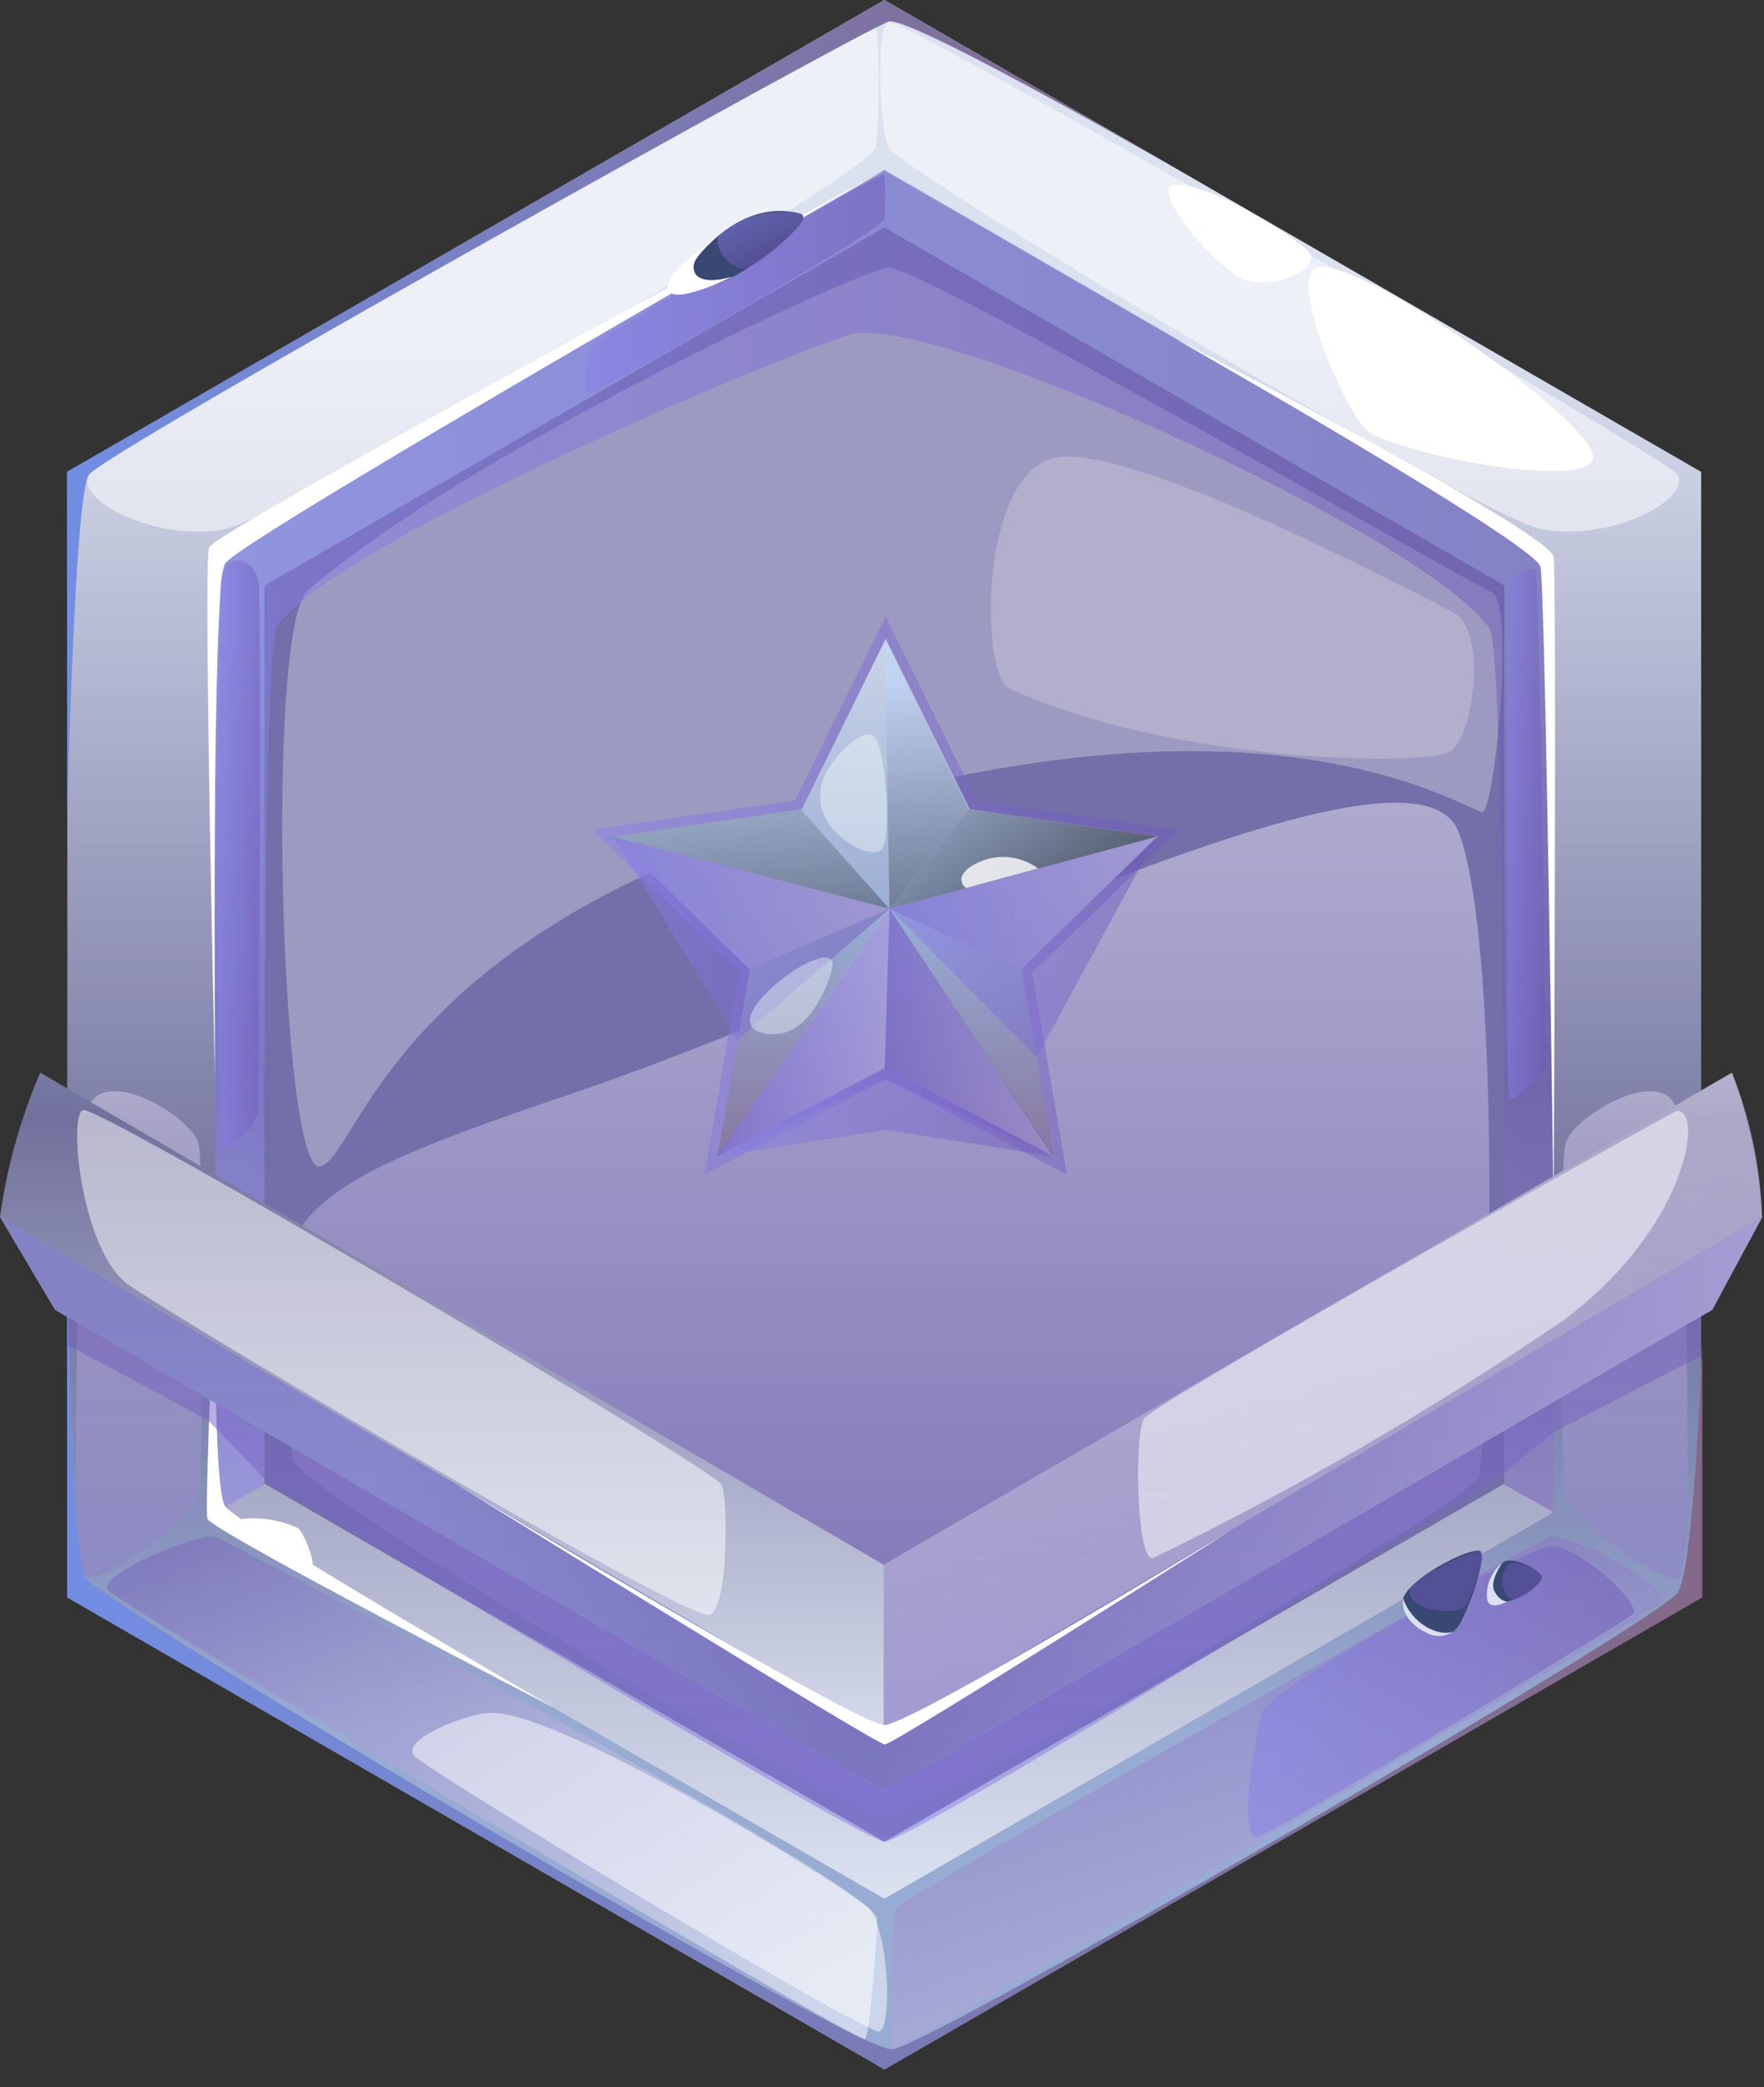 <svg width="82" height="97" viewBox="0 0 82 97" fill="none" xmlns="http://www.w3.org/2000/svg">
<rect x="0" y="0" width="82" height="97" fill="#333333" stroke="none"/>
<path d="M41.109 0L3.129 21.93V74.24L41.109 96.17L79.079 74.24V21.93L41.109 0Z" fill="url(#paint0_linear_6456_58627)"/>
<path d="M10 70.28V25.89L41.11 7.93L72.22 25.89V70.28L41.11 88.24L10 70.28Z" fill="url(#paint1_linear_6456_58627)"/>
<path d="M12.289 68.95V27.21L41.109 10.57L69.929 27.21V68.95L41.109 85.59L12.289 68.95Z" fill="#736FA8"/>
<g style="mix-blend-mode:soft-light" opacity="0.5">
<path d="M4.081 22.07C3.611 23.47 7.641 25.2 10.491 24.58C13.341 23.96 40.061 8.28 40.711 6.88C40.906 4.925 40.906 2.955 40.711 1C39.771 1 4.311 21.38 4.081 22.07Z" fill="white"/>
</g>
<g style="mix-blend-mode:soft-light" opacity="0.5">
<path d="M78.001 22.07C78.471 23.47 74.441 25.2 71.591 24.58C68.741 23.96 42.221 8.14 41.321 6.88C40.861 6.23 40.711 1 41.321 1C42.261 1 77.721 21.38 78.001 22.07Z" fill="white"/>
</g>
<path style="mix-blend-mode:multiply" opacity="0.5" d="M3.998 51.82C3.739 53.38 3.119 73.19 3.998 73.34C4.878 73.49 8.998 70.67 9.229 69.34C9.459 68.01 9.528 54.46 9.229 53.16C8.928 51.86 4.458 49.21 3.998 51.82Z" fill="url(#paint2_linear_6456_58627)"/>
<path style="mix-blend-mode:multiply" opacity="0.5" d="M78 51.82C78.25 53.38 78.87 73.19 78 73.34C77.13 73.49 73 70.67 72.77 69.34C72.54 68.01 72.46 54.46 72.77 53.16C73.08 51.86 77.6 49.21 78 51.82Z" fill="url(#paint3_linear_6456_58627)"/>
<path style="mix-blend-mode:multiply" opacity="0.5" d="M5.002 73.88C5.462 74.56 39.672 94.78 40.182 94.78C40.442 94.78 40.782 89.78 40.782 89.19C40.782 87.63 10.542 71.57 10.012 71.42C9.212 71.2 4.532 73.19 5.002 73.88Z" fill="url(#paint4_linear_6456_58627)"/>
<path style="mix-blend-mode:multiply" opacity="0.5" d="M77.279 74.41C76.819 75.08 41.979 95.24 41.459 95.24C41.327 93.077 41.367 90.906 41.579 88.75C42.679 87.65 71.579 71.57 72.059 71.42C72.839 71.2 77.749 73.72 77.279 74.41Z" fill="url(#paint5_linear_6456_58627)"/>
<path style="mix-blend-mode:multiply" opacity="0.5" d="M13.61 67.84C11.61 56.28 12.7 55.55 27.05 50.66C41.4 45.77 65.67 33.18 67.8 38.66C69.93 44.14 69.2 67.4 68.71 68.66C68.22 69.92 43.18 84.33 41.11 84.37C39.04 84.41 13.83 69.14 13.61 67.84Z" fill="url(#paint6_linear_6456_58627)"/>
<g style="mix-blend-mode:soft-light" opacity="0.3">
<path d="M69.309 27.5C68.799 27.38 42.76 12.33 41.309 12.44C39.859 12.55 21.759 21.03 14.309 27.44C12.309 29.15 13.05 54.68 14.88 54.21C16.709 53.74 18.079 43.42 38.239 37.62C58.08 31.91 66.719 36.85 68.87 37.74C69.469 38 70.46 27.78 69.309 27.5Z" fill="white"/>
</g>
<path style="mix-blend-mode:multiply" opacity="0.5" d="M10 70.28V25.89L41.11 7.89L72.22 25.89V70.28L69.93 69C69.93 69 70.07 30.41 69.24 29.2C66.24 24.89 43.24 14.39 39.49 15.56C35.74 16.73 15.16 25.46 12.87 29.13C12.1 30.32 12.29 69 12.29 69L10 70.28Z" fill="url(#paint7_linear_6456_58627)"/>
<g style="mix-blend-mode:soft-light" opacity="0.2">
<path d="M46.92 32C54.67 35.53 66.35 35.6 67.42 34.92C68.49 34.24 69.19 29.28 67.52 28.44C65.85 27.6 52.52 20.51 49.02 21.28C45.52 22.05 45.55 31.33 46.92 32Z" fill="white"/>
</g>
<path d="M3.129 37.86C3.129 37.75 3.459 23.11 4.129 22.07C4.799 21.03 40.289 1.28 41.319 1C42.349 0.72 55.689 8.42 55.689 8.42L41.109 0L3.109 21.93L3.129 37.86Z" fill="url(#paint8_linear_6456_58627)"/>
<path d="M54.699 15.78C54.699 15.78 71.379 25.27 71.609 26.34C71.839 27.41 72.219 56.09 72.219 56.09C72.219 56.09 72.369 27.09 72.219 25.89C72.069 24.69 54.699 15.78 54.699 15.78Z" fill="white"/>
<path d="M9.999 50.22C9.999 50.22 9.439 26.22 9.719 25.44C9.999 24.66 41.109 7.93 41.109 7.93C41.109 7.93 11.109 25.1 10.459 26.19C9.809 27.28 9.999 50.22 9.999 50.22Z" fill="white"/>
<path style="mix-blend-mode:multiply" d="M3.132 74.24L41.132 96.17L79.132 74.24V62.33C79.132 62.33 78.772 72.73 78.002 74C77.232 75.27 43.202 95.11 41.462 95.24C39.722 95.37 5.002 74.71 4.002 73.34C3.002 71.97 3.092 47.58 3.092 47.58L3.132 74.24Z" fill="url(#paint9_linear_6456_58627)"/>
<path d="M10.002 58.92C10.002 58.92 9.892 69.15 10.462 70C11.032 70.85 25.782 79.38 25.782 79.38C25.782 79.38 9.782 71.12 9.642 70.58C9.502 70.04 10.002 58.92 10.002 58.92Z" fill="white"/>
<g style="mix-blend-mode:soft-light" opacity="0.5">
<path d="M22.849 79.6C21.719 79.6 18.579 80.86 19.259 81.6C19.939 82.34 38.639 93.6 40.769 94.4C41.469 94.66 41.399 90.21 40.469 88.77C40.069 88.15 26.319 79.59 22.849 79.6Z" fill="white"/>
</g>
<path d="M54.479 8.63C53.569 8.88 56.619 12.72 58.069 13.06C59.519 13.4 61.499 12.37 60.809 11.67C60.119 10.97 55.889 8.25 54.479 8.63Z" fill="white"/>
<path d="M61.241 12.44C59.851 12.81 62.401 18.87 63.491 19.95C64.581 21.03 74.281 22.95 74.051 21.17C73.821 19.39 63.181 11.92 61.241 12.44Z" fill="white"/>
<path style="mix-blend-mode:multiply" opacity="0.5" d="M58.619 79.7C57.799 83.27 57.929 85.38 58.389 85.4C58.849 85.42 75.459 75.43 75.909 75C76.359 74.57 73.249 71.68 71.999 71.88C70.749 72.08 58.929 78.36 58.619 79.7Z" fill="url(#paint10_linear_6456_58627)"/>
<path style="mix-blend-mode:multiply" opacity="0.5" d="M11.999 26.91C11.599 25.71 10.369 25.72 10.259 27.06C10.149 28.4 9.959 53.27 10.449 53.31C10.939 53.35 11.999 52.12 11.999 51.55C11.999 50.98 12.199 27.48 11.999 26.91Z" fill="url(#paint11_linear_6456_58627)"/>
<path style="mix-blend-mode:multiply" opacity="0.5" d="M70.198 27.06C70.138 27.54 69.898 51.06 70.198 51.06C70.499 51.06 71.879 49.95 71.879 49.38C71.879 48.81 71.538 26.61 71.379 26.49C71.219 26.37 70.249 26.68 70.198 27.06Z" fill="url(#paint12_linear_6456_58627)"/>
<path style="mix-blend-mode:multiply" opacity="0.5" d="M41.111 10.19C41.111 10.65 27.721 18.29 27.411 18.29C27.101 18.29 27.211 16.23 27.641 15.94C28.071 15.65 41.001 7.87 41.111 8.13C41.157 8.816 41.157 9.504 41.111 10.19Z" fill="url(#paint13_linear_6456_58627)"/>
<path d="M68.731 72.06C67.881 72.06 64.991 73.7 65.211 74.53C65.431 75.36 67.211 76.23 67.661 75.76C68.111 75.29 69.291 72.08 68.731 72.06Z" fill="#394773"/>
<path d="M69.829 72.64C69.539 72.91 68.899 73.87 69.509 74.34C70.119 74.81 71.909 73.57 71.639 73.2C71.369 72.83 70.209 72.29 69.829 72.64Z" fill="#394773"/>
<path style="mix-blend-mode:multiply" opacity="0.5" d="M65.63 73.7C64.92 74.7 67.84 75.31 68.22 74.49C68.6 73.67 69.22 71.97 68.73 72.06C67.605 72.412 66.554 72.968 65.63 73.7Z" fill="url(#paint14_linear_6456_58627)"/>
<path d="M65.22 74.29C65.421 74.848 65.81 75.319 66.32 75.62C67 76.02 67.59 75.93 67.76 75.62C67.592 75.82 67.361 75.957 67.105 76.007C66.848 76.058 66.582 76.02 66.35 75.9C65 75.26 65.22 74.29 65.22 74.29Z" fill="#DAE1EF"/>
<path style="mix-blend-mode:multiply" opacity="0.5" d="M70.148 72.66C69.488 73.37 70.008 74.4 70.378 74.34C70.748 74.28 71.848 73.55 71.638 73.2C71.428 72.85 70.298 72.51 70.148 72.66Z" fill="url(#paint15_linear_6456_58627)"/>
<path d="M69.831 72.64C69.831 72.64 69.221 73.47 69.471 73.95C69.721 74.43 70.051 74.43 70.051 74.43C70.051 74.43 69.271 74.88 69.131 74.35C69.092 74.029 69.135 73.703 69.258 73.404C69.381 73.104 69.578 72.841 69.831 72.64Z" fill="#DAE1EF"/>
<path d="M37.2 9.93C35.15 9.39 33.5 10.71 32.6 11.73C31.7 12.75 32.2 13.36 33.33 13.16C34.46 12.96 38.06 10.16 37.2 9.93Z" fill="#394773"/>
<path style="mix-blend-mode:multiply" opacity="0.5" d="M37.2 9.93C36.554 9.8 35.888 9.816 35.249 9.976C34.611 10.137 34.016 10.439 33.51 10.86C32.96 11.35 34.04 12.73 34.79 12.44C35.54 12.15 37.83 10.15 37.2 9.93Z" fill="url(#paint16_linear_6456_58627)"/>
<path d="M33.109 11.21C33.109 11.21 30.799 12.72 31.059 13.47C31.32 14.22 34.059 12.85 34.059 12.85C34.059 12.85 32.63 13.32 32.3 12.68C31.97 12.04 33.109 11.21 33.109 11.21Z" fill="white"/>
<path d="M11.32 70.58C10.23 70.85 13.46 73.07 14.22 73.18C14.98 73.29 14.22 71.36 13.86 71.02C13.066 70.657 12.191 70.505 11.32 70.58Z" fill="white"/>
<path d="M41.08 72.72L1.87 49.85C0.948 51.989 0.319 54.243 0 56.55L2.56 60.87L41.08 83.25L79.6 60.87L81.91 56.55C81.839 54.252 81.365 51.984 80.51 49.85L41.08 72.72Z" fill="url(#paint17_linear_6456_58627)"/>
<path d="M2.56 60.87L0 56.55L41.08 80.61L81.92 56.55L79.59 60.87L41.08 83.25L2.56 60.87Z" fill="url(#paint18_linear_6456_58627)"/>
<path style="mix-blend-mode:multiply" opacity="0.5" d="M0 56.55L2.56 60.87L3.14 61.23V62.52C3.14 62.52 5.33 63.64 9.64 66C9.79 66.08 12.36 68.79 12.36 68.79C12.36 68.79 40.1 85.59 41.11 85.59C42.4 85.59 69.93 68.45 69.93 68.45C69.93 68.45 72.07 66.65 72.29 66.52L79.08 63V61.17L79.6 60.87L81.91 56.55L41.08 80.61L0 56.55Z" fill="url(#paint19_linear_6456_58627)"/>
<path style="mix-blend-mode:multiply" opacity="0.5" d="M41.078 72.72V80.61L81.908 56.55C81.801 54.257 81.328 51.995 80.508 49.85L41.078 72.72Z" fill="url(#paint20_linear_6456_58627)"/>
<g style="mix-blend-mode:soft-light" opacity="0.5">
<path d="M3.89 51.59C3.14 51.59 3.75 58.23 6.03 59.75C9.65 62.18 31.47 75 32.9 75.05C33.9 75.05 33.84 69.42 33.54 68.99C33 68.16 5 51.59 3.89 51.59Z" fill="white"/>
</g>
<g style="mix-blend-mode:soft-light" opacity="0.5">
<path d="M53.202 65.9C52.732 66.39 52.792 72.59 53.602 72.41C60.193 69.207 66.543 65.531 72.602 61.41C78.422 57.14 79.242 51.51 77.932 51.63C77.892 51.59 54.182 64.89 53.202 65.9Z" fill="white"/>
</g>
<path d="M21.102 68.91C21.102 68.91 39.872 80.17 41.102 80.17C42.332 80.17 57.292 71.07 57.292 71.07C57.292 71.07 41.552 81.07 41.132 81.07C40.712 81.07 21.102 68.91 21.102 68.91Z" fill="white"/>
<path style="mix-blend-mode:multiply" opacity="0.5" d="M41.171 50.15L32.751 54.58L34.361 45.2L27.551 38.56L36.961 37.19L41.171 28.66L45.381 37.19L54.801 38.56L47.981 45.2L49.591 54.58L41.171 50.15Z" fill="url(#paint21_linear_6456_58627)"/>
<path d="M53.811 38.88L49.271 38.22L48.031 38.04L45.081 37.61L41.171 29.69L37.271 37.61L28.531 38.88L34.851 45.04L33.361 53.74L41.171 49.63L48.981 53.74L47.491 45.04L53.811 38.88Z" fill="url(#paint22_linear_6456_58627)"/>
<path style="mix-blend-mode:multiply" opacity="0.5" d="M28.488 38.88L41.348 42.24L34.808 45.04L28.488 38.88Z" fill="url(#paint23_linear_6456_58627)"/>
<path style="mix-blend-mode:multiply" opacity="0.5" d="M53.772 38.88L41.352 42.24L47.452 45.04L53.772 38.88Z" fill="url(#paint24_linear_6456_58627)"/>
<path style="mix-blend-mode:multiply" opacity="0.5" d="M41.129 49.63L41.349 42.24L33.309 53.74L41.129 49.63Z" fill="url(#paint25_linear_6456_58627)"/>
<path style="mix-blend-mode:multiply" opacity="0.5" d="M48.939 53.74L41.349 42.24L41.129 49.63L48.939 53.74Z" fill="url(#paint26_linear_6456_58627)"/>
<path style="mix-blend-mode:color-dodge" opacity="0.5" d="M41.129 29.69L41.349 42.24L45.029 37.61L41.129 29.69Z" fill="url(#paint27_linear_6456_58627)"/>
<path style="mix-blend-mode:color-dodge" opacity="0.5" d="M53.772 38.88L41.352 42.24L45.032 37.61L53.772 38.88Z" fill="url(#paint28_linear_6456_58627)"/>
<path style="mix-blend-mode:color-dodge" opacity="0.5" d="M53.772 38.88L41.352 42.24L45.032 37.61L53.772 38.88Z" fill="url(#paint29_linear_6456_58627)"/>
<path style="mix-blend-mode:color-dodge" opacity="0.5" d="M37.218 37.61L41.348 42.24L28.488 38.88L37.218 37.61Z" fill="url(#paint30_linear_6456_58627)"/>
<g style="mix-blend-mode:color-dodge" opacity="0.8">
<path d="M45.002 40.36C44.352 40.91 44.912 41.27 44.912 41.27L48.252 40.36C47.781 40.013 47.212 39.826 46.627 39.826C46.042 39.826 45.472 40.013 45.002 40.36Z" fill="white"/>
</g>
<path style="mix-blend-mode:multiply" opacity="0.5" d="M33.359 53.74C33.359 53.74 39.279 50.95 41.169 50.17L48.999 53.74L41.189 49.63L33.359 53.74Z" fill="url(#paint31_linear_6456_58627)"/>
<path style="mix-blend-mode:multiply" opacity="0.5" d="M28.488 38.88L41.348 42.24L34.288 48.32L28.488 38.88Z" fill="url(#paint32_linear_6456_58627)"/>
<path style="mix-blend-mode:multiply" opacity="0.5" d="M53.772 38.88L41.352 42.24L48.192 49.13L53.772 38.88Z" fill="url(#paint33_linear_6456_58627)"/>
<path style="mix-blend-mode:multiply" opacity="0.5" d="M33.359 53.74L41.349 42.24L48.979 53.74L41.169 52.51L33.359 53.74Z" fill="url(#paint34_linear_6456_58627)"/>
<g style="mix-blend-mode:soft-light" opacity="0.4">
<path d="M38.259 36.239C37.429 38.539 40.599 40.15 41.019 39.44C41.439 38.73 41.179 34.779 40.639 34.239C40.099 33.7 38.599 35.3 38.259 36.239Z" fill="#F7FFFF"/>
</g>
<g style="mix-blend-mode:soft-light" opacity="0.4">
<path d="M35.672 48.05C37.362 48.27 38.302 46.36 38.672 45.05C39.222 42.92 32.622 47.63 35.672 48.05Z" fill="#F7FFFF"/>
</g>
<defs>
<linearGradient id="paint0_linear_6456_58627" x1="41.109" y1="97.82" x2="41.109" y2="15.36" gradientUnits="userSpaceOnUse">
<stop offset="0.21" stop-color="#98ABD2"/>
<stop offset="0.49" stop-color="#72719D"/>
<stop offset="1" stop-color="#DAE1EF"/>
</linearGradient>
<linearGradient id="paint1_linear_6456_58627" x1="41.11" y1="12.9" x2="41.11" y2="88.02" gradientUnits="userSpaceOnUse">
<stop offset="0.21" stop-color="#98ABD2"/>
<stop offset="0.49" stop-color="#72719D"/>
<stop offset="1" stop-color="#DAE1EF"/>
</linearGradient>
<linearGradient id="paint2_linear_6456_58627" x1="6.529" y1="83.18" x2="6.529" y2="37.72" gradientUnits="userSpaceOnUse">
<stop stop-color="#705AB8"/>
<stop offset="1" stop-color="white"/>
</linearGradient>
<linearGradient id="paint3_linear_6456_58627" x1="75.54" y1="83.18" x2="75.54" y2="37.72" gradientUnits="userSpaceOnUse">
<stop stop-color="#705AB8"/>
<stop offset="1" stop-color="white"/>
</linearGradient>
<linearGradient id="paint4_linear_6456_58627" x1="13.452" y1="66.22" x2="31.832" y2="96.03" gradientUnits="userSpaceOnUse">
<stop stop-color="#705AB8"/>
<stop offset="1" stop-color="white"/>
</linearGradient>
<linearGradient id="paint5_linear_6456_58627" x1="54.399" y1="69.97" x2="67.569" y2="109.01" gradientUnits="userSpaceOnUse">
<stop stop-color="#705AB8"/>
<stop offset="1" stop-color="white"/>
</linearGradient>
<linearGradient id="paint6_linear_6456_58627" x1="41.03" y1="90.76" x2="41.03" y2="27.91" gradientUnits="userSpaceOnUse">
<stop stop-color="#705AB8"/>
<stop offset="1" stop-color="white"/>
</linearGradient>
<linearGradient id="paint7_linear_6456_58627" x1="10" y1="39.1" x2="72.22" y2="39.1" gradientUnits="userSpaceOnUse">
<stop stop-color="#8980EB"/>
<stop offset="1" stop-color="#705AB8"/>
</linearGradient>
<linearGradient id="paint8_linear_6456_58627" x1="3.129" y1="18.93" x2="55.689" y2="18.93" gradientUnits="userSpaceOnUse">
<stop stop-color="#728EE3"/>
<stop offset="1" stop-color="#836888"/>
</linearGradient>
<linearGradient id="paint9_linear_6456_58627" x1="3.132" y1="71.88" x2="79.082" y2="71.88" gradientUnits="userSpaceOnUse">
<stop stop-color="#728EE3"/>
<stop offset="1" stop-color="#836888"/>
</linearGradient>
<linearGradient id="paint10_linear_6456_58627" x1="58.029" y1="78.63" x2="75.949" y2="78.63" gradientUnits="userSpaceOnUse">
<stop stop-color="#8980EB"/>
<stop offset="1" stop-color="#705AB8"/>
</linearGradient>
<linearGradient id="paint11_linear_6456_58627" x1="10.139" y1="39.67" x2="12.109" y2="39.67" gradientUnits="userSpaceOnUse">
<stop stop-color="#8980EB"/>
<stop offset="1" stop-color="#705AB8"/>
</linearGradient>
<linearGradient id="paint12_linear_6456_58627" x1="70.049" y1="38.72" x2="71.879" y2="38.72" gradientUnits="userSpaceOnUse">
<stop stop-color="#8980EB"/>
<stop offset="1" stop-color="#705AB8"/>
</linearGradient>
<linearGradient id="paint13_linear_6456_58627" x1="27.231" y1="13.21" x2="41.151" y2="13.21" gradientUnits="userSpaceOnUse">
<stop stop-color="#8980EB"/>
<stop offset="1" stop-color="#705AB8"/>
</linearGradient>
<linearGradient id="paint14_linear_6456_58627" x1="52.292" y1="54.159" x2="53.312" y2="56.068" gradientUnits="userSpaceOnUse">
<stop stop-color="#8980EB"/>
<stop offset="1" stop-color="#705AB8"/>
</linearGradient>
<linearGradient id="paint15_linear_6456_58627" x1="55.534" y1="53.964" x2="56.3" y2="55.398" gradientUnits="userSpaceOnUse">
<stop stop-color="#8980EB"/>
<stop offset="1" stop-color="#705AB8"/>
</linearGradient>
<linearGradient id="paint16_linear_6456_58627" x1="35.039" y1="9.776" x2="35.994" y2="11.635" gradientUnits="userSpaceOnUse">
<stop stop-color="#8980EB"/>
<stop offset="1" stop-color="#705AB8"/>
</linearGradient>
<linearGradient id="paint17_linear_6456_58627" x1="40.96" y1="22.71" x2="40.96" y2="82.48" gradientUnits="userSpaceOnUse">
<stop offset="0.21" stop-color="#98ABD2"/>
<stop offset="0.49" stop-color="#72719D"/>
<stop offset="1" stop-color="#DAE1EF"/>
</linearGradient>
<linearGradient id="paint18_linear_6456_58627" x1="0" y1="69.9" x2="81.91" y2="69.9" gradientUnits="userSpaceOnUse">
<stop offset="0.21" stop-color="#98ABD2"/>
<stop offset="0.49" stop-color="#72719D"/>
<stop offset="1" stop-color="#DAE1EF"/>
</linearGradient>
<linearGradient id="paint19_linear_6456_58627" x1="40.96" y1="86.09" x2="40.96" y2="61.19" gradientUnits="userSpaceOnUse">
<stop stop-color="#8980EB"/>
<stop offset="1" stop-color="#705AB8"/>
</linearGradient>
<linearGradient id="paint20_linear_6456_58627" x1="36.623" y1="81.34" x2="33.977" y2="50.365" gradientUnits="userSpaceOnUse">
<stop stop-color="#705AB8"/>
<stop offset="1" stop-color="white"/>
</linearGradient>
<linearGradient id="paint21_linear_6456_58627" x1="27.551" y1="41.62" x2="54.801" y2="41.62" gradientUnits="userSpaceOnUse">
<stop stop-color="#8980EB"/>
<stop offset="1" stop-color="#705AB8"/>
</linearGradient>
<linearGradient id="paint22_linear_6456_58627" x1="41.171" y1="54.19" x2="41.171" y2="25.62" gradientUnits="userSpaceOnUse">
<stop stop-color="#86759D"/>
<stop offset="0.39" stop-color="#98ABD2"/>
<stop offset="1" stop-color="#DAE1EF"/>
</linearGradient>
<linearGradient id="paint23_linear_6456_58627" x1="28.488" y1="41.96" x2="41.348" y2="41.96" gradientUnits="userSpaceOnUse">
<stop stop-color="#705AB8"/>
<stop offset="1" stop-color="white"/>
</linearGradient>
<linearGradient id="paint24_linear_6456_58627" x1="41.352" y1="41.96" x2="53.772" y2="41.96" gradientUnits="userSpaceOnUse">
<stop stop-color="#705AB8"/>
<stop offset="1" stop-color="white"/>
</linearGradient>
<linearGradient id="paint25_linear_6456_58627" x1="33.309" y1="47.99" x2="41.349" y2="47.99" gradientUnits="userSpaceOnUse">
<stop stop-color="#705AB8"/>
<stop offset="1" stop-color="white"/>
</linearGradient>
<linearGradient id="paint26_linear_6456_58627" x1="41.129" y1="47.99" x2="48.939" y2="47.99" gradientUnits="userSpaceOnUse">
<stop stop-color="#705AB8"/>
<stop offset="1" stop-color="white"/>
</linearGradient>
<linearGradient id="paint27_linear_6456_58627" x1="42.279" y1="31.58" x2="44.029" y2="47.62" gradientUnits="userSpaceOnUse">
<stop stop-color="#BFD7FF"/>
<stop offset="1"/>
</linearGradient>
<linearGradient id="paint28_linear_6456_58627" x1="41.352" y1="39.93" x2="53.772" y2="39.93" gradientUnits="userSpaceOnUse">
<stop stop-color="#BFD7FF"/>
<stop offset="1"/>
</linearGradient>
<linearGradient id="paint29_linear_6456_58627" x1="46.532" y1="31.12" x2="48.282" y2="47.15" gradientUnits="userSpaceOnUse">
<stop stop-color="#BFD7FF"/>
<stop offset="1"/>
</linearGradient>
<linearGradient id="paint30_linear_6456_58627" x1="34.038" y1="32.48" x2="35.788" y2="48.51" gradientUnits="userSpaceOnUse">
<stop stop-color="#BFD7FF"/>
<stop offset="1"/>
</linearGradient>
<linearGradient id="paint31_linear_6456_58627" x1="33.359" y1="51.69" x2="48.979" y2="51.69" gradientUnits="userSpaceOnUse">
<stop stop-color="#8980EB"/>
<stop offset="1" stop-color="#705AB8"/>
</linearGradient>
<linearGradient id="paint32_linear_6456_58627" x1="28.488" y1="43.6" x2="41.348" y2="43.6" gradientUnits="userSpaceOnUse">
<stop stop-color="#8980EB"/>
<stop offset="1" stop-color="#705AB8"/>
</linearGradient>
<linearGradient id="paint33_linear_6456_58627" x1="41.352" y1="44" x2="53.772" y2="44" gradientUnits="userSpaceOnUse">
<stop stop-color="#8980EB"/>
<stop offset="1" stop-color="#705AB8"/>
</linearGradient>
<linearGradient id="paint34_linear_6456_58627" x1="33.359" y1="47.99" x2="48.979" y2="47.99" gradientUnits="userSpaceOnUse">
<stop stop-color="#8980EB"/>
<stop offset="1" stop-color="#705AB8"/>
</linearGradient>
</defs>
</svg>
